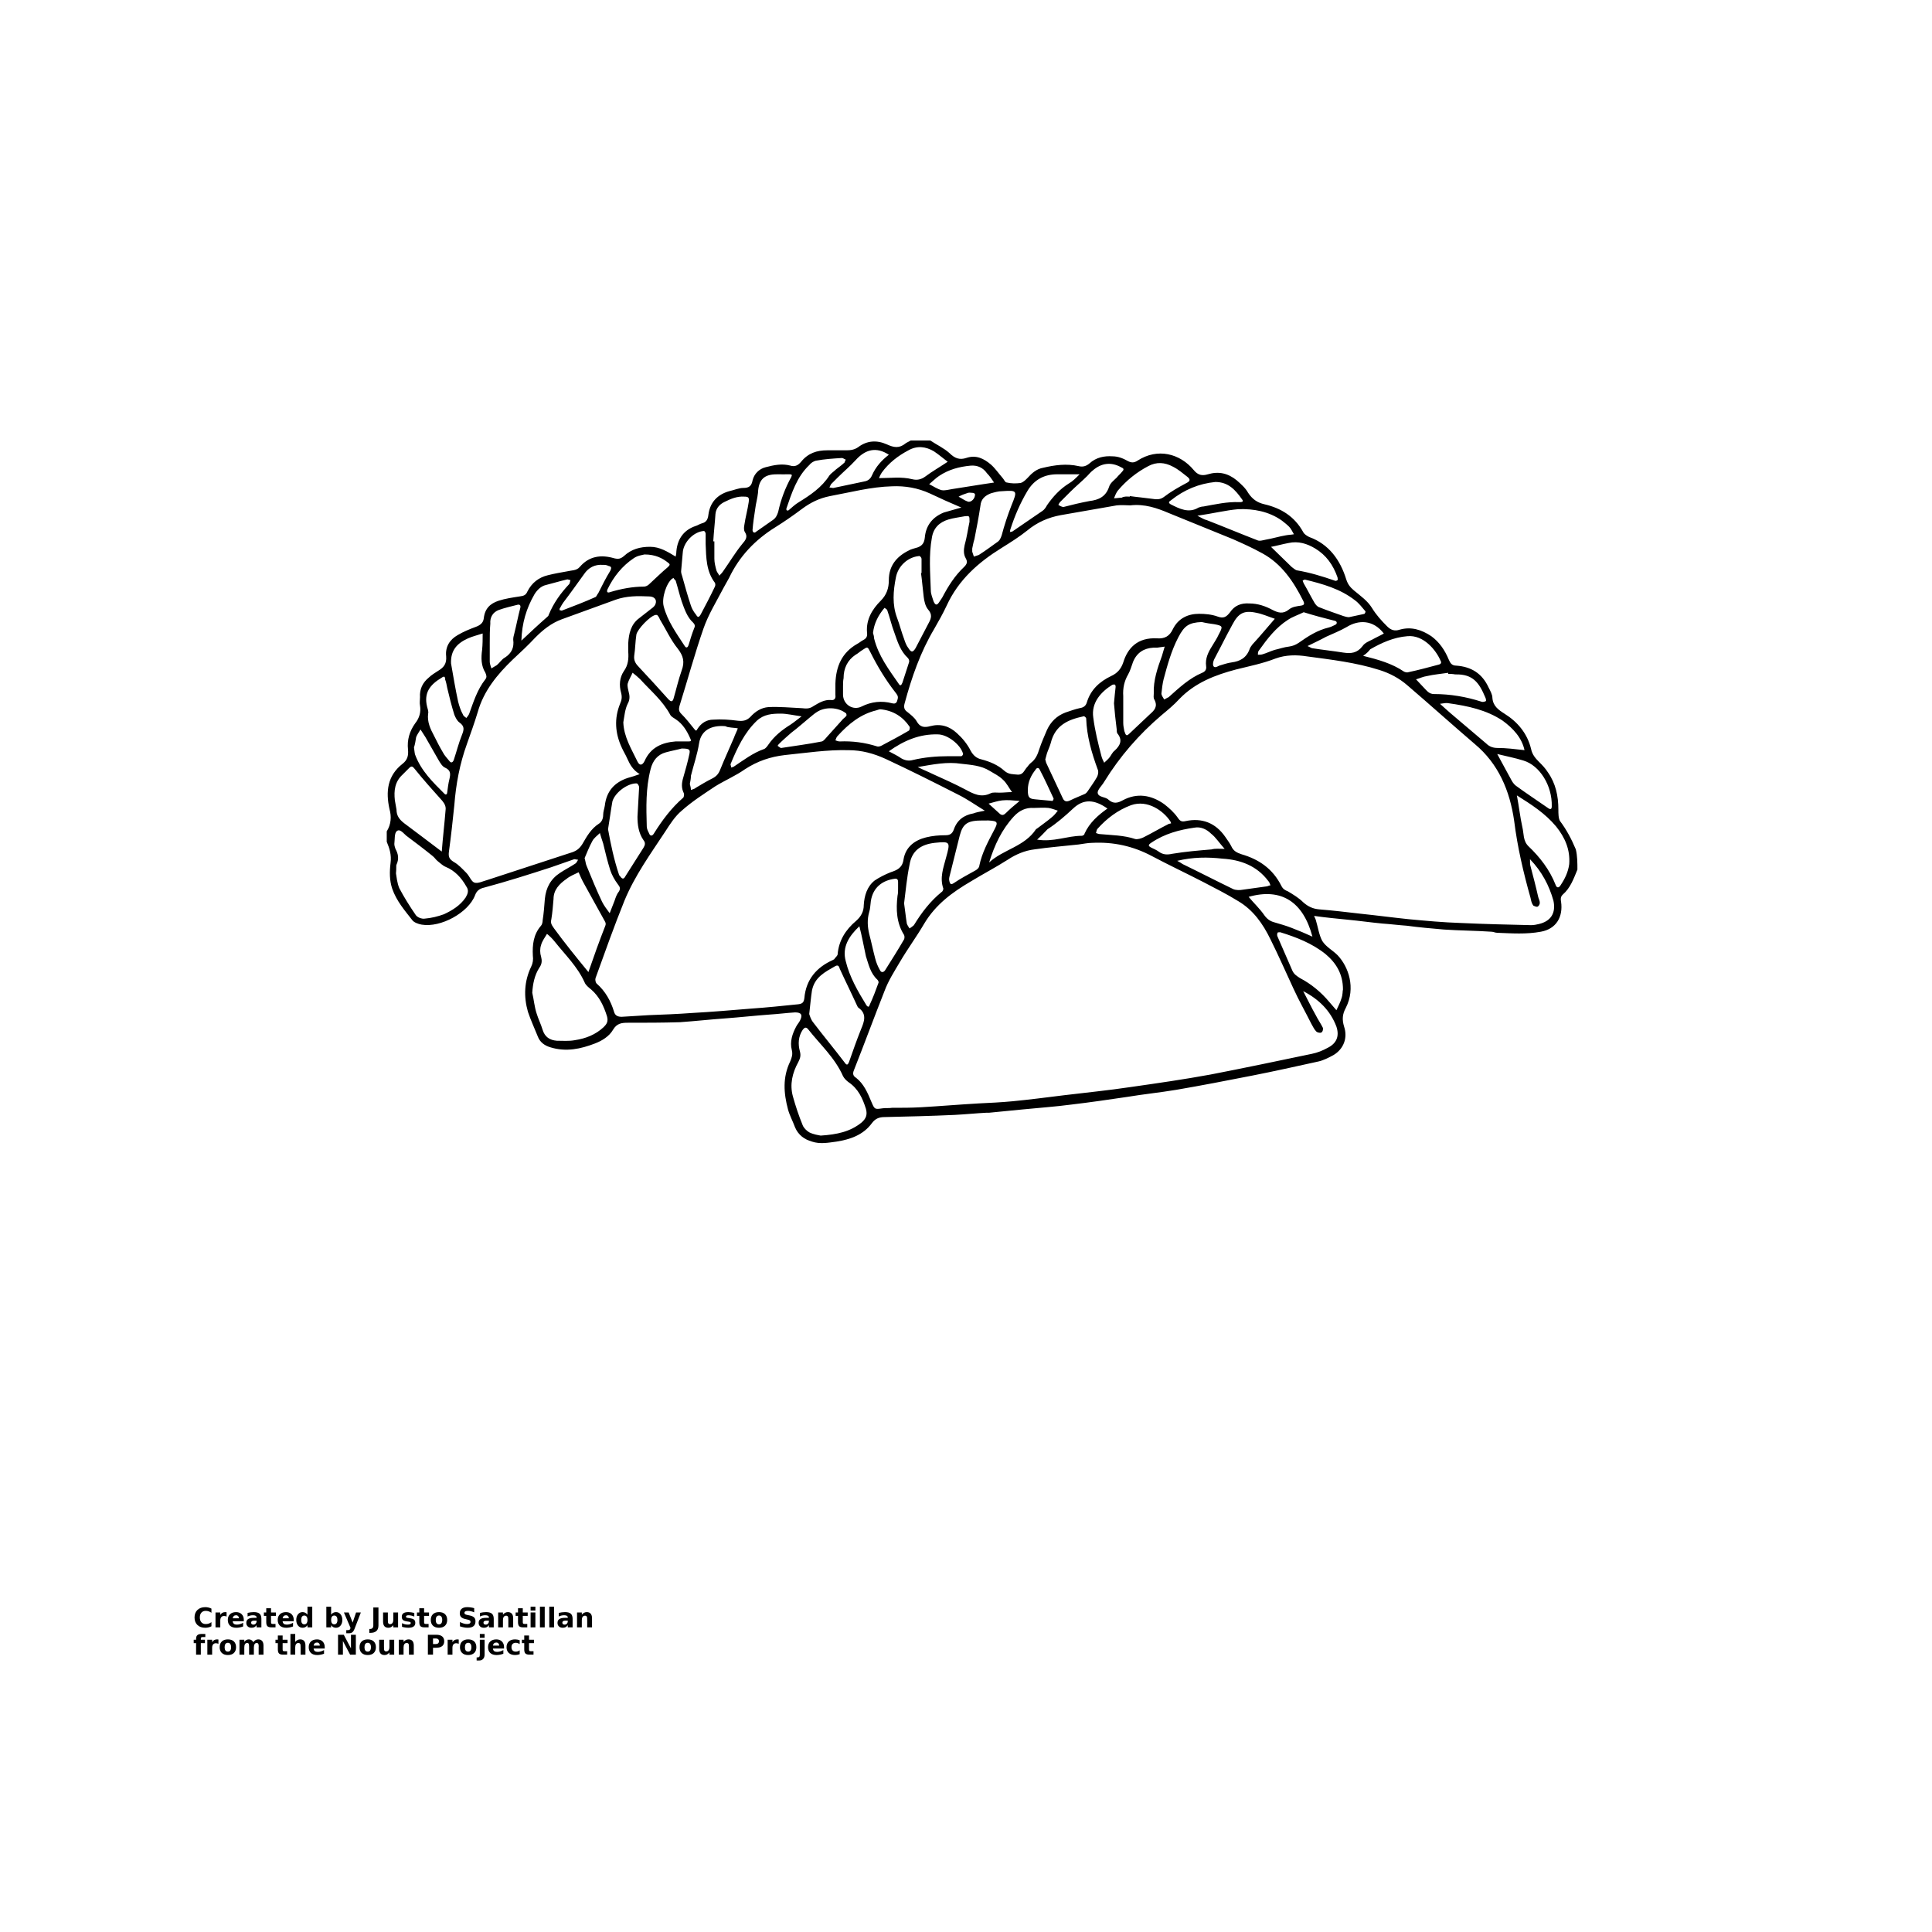 <?xml version="1.0" encoding="UTF-8"?>
<svg width="700pt" height="700pt" version="1.1" viewBox="0 0 700 700" xmlns="http://www.w3.org/2000/svg" xmlns:xlink="http://www.w3.org/1999/xlink">
 <defs>
  <symbol id="w" overflow="visible">
   <path d="m6.609-0.391c-0.336 0.18-0.688 0.309-1.062 0.391-0.367 0.094-0.75 0.141-1.156 0.141-1.199 0-2.152-0.332-2.859-1-0.699-0.676-1.047-1.586-1.047-2.734 0-1.145 0.348-2.051 1.047-2.719 0.707-0.676 1.66-1.016 2.859-1.016 0.406 0 0.789 0.047 1.156 0.141 0.375 0.086 0.727 0.215 1.062 0.391v1.5c-0.344-0.238-0.684-0.41-1.016-0.516-0.336-0.113-0.684-0.172-1.047-0.172-0.668 0-1.195 0.215-1.578 0.641-0.375 0.43-0.562 1.012-0.562 1.75 0 0.742 0.188 1.324 0.562 1.75 0.383 0.43 0.91 0.641 1.578 0.641 0.363 0 0.711-0.051 1.047-0.156 0.332-0.113 0.672-0.289 1.016-0.531z"/>
  </symbol>
  <symbol id="e" overflow="visible">
   <path d="m4.844-3.938c-0.156-0.062-0.309-0.109-0.453-0.141-0.148-0.039-0.297-0.062-0.453-0.062-0.438 0-0.777 0.148-1.016 0.438-0.242 0.281-0.359 0.688-0.359 1.219v2.484h-1.734v-5.406h1.734v0.891c0.219-0.352 0.469-0.609 0.75-0.766 0.289-0.164 0.641-0.25 1.047-0.25 0.051 0 0.109 0.008 0.172 0.016 0.07 0 0.176 0.012 0.312 0.031z"/>
  </symbol>
  <symbol id="b" overflow="visible">
   <path d="m6.219-2.719v0.5h-4.031c0.039 0.406 0.188 0.715 0.438 0.922 0.25 0.199 0.598 0.297 1.047 0.297 0.363 0 0.734-0.051 1.109-0.156 0.383-0.113 0.781-0.281 1.188-0.5v1.328c-0.406 0.156-0.82 0.273-1.234 0.344-0.406 0.082-0.812 0.125-1.219 0.125-0.98 0-1.742-0.242-2.281-0.734-0.543-0.5-0.812-1.203-0.812-2.109 0-0.875 0.266-1.562 0.797-2.062 0.531-0.508 1.266-0.766 2.203-0.766 0.844 0 1.52 0.258 2.031 0.766 0.508 0.512 0.766 1.195 0.766 2.047zm-1.766-0.562c0-0.332-0.102-0.598-0.297-0.797-0.188-0.207-0.438-0.312-0.75-0.312-0.336 0-0.605 0.102-0.812 0.297-0.211 0.188-0.34 0.461-0.391 0.812z"/>
  </symbol>
  <symbol id="d" overflow="visible">
   <path d="m3.25-2.438c-0.367 0-0.637 0.062-0.812 0.188-0.18 0.125-0.266 0.309-0.266 0.547 0 0.219 0.07 0.391 0.219 0.516 0.145 0.125 0.348 0.188 0.609 0.188 0.32 0 0.594-0.113 0.812-0.344 0.219-0.238 0.328-0.535 0.328-0.891v-0.203zm2.641-0.641v3.078h-1.75v-0.797c-0.23 0.324-0.492 0.562-0.781 0.719-0.281 0.145-0.633 0.219-1.047 0.219-0.562 0-1.023-0.16-1.375-0.484-0.344-0.332-0.516-0.758-0.516-1.281 0-0.625 0.219-1.082 0.656-1.375 0.438-0.301 1.117-0.453 2.047-0.453h1.016v-0.141c0-0.27-0.109-0.469-0.328-0.594-0.211-0.133-0.543-0.203-1-0.203-0.367 0-0.711 0.043-1.031 0.125-0.312 0.074-0.609 0.184-0.891 0.328v-1.312c0.375-0.094 0.742-0.16 1.109-0.203 0.375-0.051 0.75-0.078 1.125-0.078 0.977 0 1.68 0.195 2.109 0.578 0.438 0.387 0.656 1.012 0.656 1.875z"/>
  </symbol>
  <symbol id="a" overflow="visible">
   <path d="m2.719-6.938v1.531h1.781v1.234h-1.781v2.297c0 0.25 0.047 0.422 0.141 0.516 0.102 0.086 0.301 0.125 0.594 0.125h0.891v1.234h-1.484c-0.68 0-1.164-0.141-1.453-0.422-0.281-0.289-0.422-0.773-0.422-1.453v-2.297h-0.859v-1.234h0.859v-1.531z"/>
  </symbol>
  <symbol id="l" overflow="visible">
   <path d="m4.5-4.609v-2.891h1.734v7.5h-1.734v-0.781c-0.242 0.324-0.508 0.559-0.797 0.703-0.281 0.145-0.609 0.219-0.984 0.219-0.668 0-1.215-0.266-1.641-0.797-0.43-0.531-0.641-1.211-0.641-2.047 0-0.82 0.211-1.5 0.641-2.031 0.426-0.531 0.973-0.797 1.641-0.797 0.375 0 0.703 0.078 0.984 0.234 0.289 0.148 0.555 0.375 0.797 0.688zm-1.141 3.5c0.375 0 0.656-0.133 0.844-0.406 0.195-0.27 0.297-0.664 0.297-1.188 0-0.508-0.102-0.898-0.297-1.172-0.188-0.27-0.469-0.406-0.844-0.406-0.367 0-0.648 0.137-0.844 0.406-0.188 0.273-0.281 0.664-0.281 1.172 0 0.523 0.094 0.918 0.281 1.188 0.195 0.273 0.477 0.406 0.844 0.406z"/>
  </symbol>
  <symbol id="k" overflow="visible">
   <path d="m3.703-1.109c0.363 0 0.645-0.133 0.844-0.406 0.195-0.27 0.297-0.664 0.297-1.188 0-0.508-0.102-0.898-0.297-1.172-0.199-0.27-0.48-0.406-0.844-0.406-0.367 0-0.648 0.137-0.844 0.406-0.199 0.273-0.297 0.664-0.297 1.172 0 0.523 0.098 0.918 0.297 1.188 0.195 0.273 0.477 0.406 0.844 0.406zm-1.141-3.5c0.227-0.312 0.488-0.539 0.781-0.688 0.289-0.156 0.625-0.234 1-0.234 0.664 0 1.211 0.266 1.641 0.797 0.426 0.531 0.641 1.211 0.641 2.031 0 0.836-0.215 1.516-0.641 2.047-0.43 0.531-0.977 0.797-1.641 0.797-0.375 0-0.711-0.074-1-0.219-0.293-0.156-0.555-0.391-0.781-0.703v0.781h-1.734v-7.5h1.734z"/>
  </symbol>
  <symbol id="j" overflow="visible">
   <path d="m0.125-5.406h1.719l1.453 3.672 1.234-3.672h1.734l-2.281 5.922c-0.23 0.594-0.496 1.008-0.797 1.25-0.305 0.238-0.703 0.359-1.203 0.359h-1v-1.125h0.547c0.289 0 0.504-0.047 0.641-0.141 0.133-0.094 0.238-0.262 0.312-0.5l0.047-0.156z"/>
  </symbol>
  <symbol id="i" overflow="visible">
   <path d="m0.906-7.203h1.859v6.5c0 0.895-0.246 1.566-0.734 2.016-0.492 0.445-1.227 0.672-2.203 0.672h-0.375v-1.406h0.281c0.383 0 0.676-0.109 0.875-0.328 0.195-0.219 0.297-0.535 0.297-0.953z"/>
  </symbol>
  <symbol id="h" overflow="visible">
   <path d="m0.766-2.109v-3.297h1.734v0.547 1.109 0.875c0 0.438 0.008 0.75 0.031 0.938 0.02 0.188 0.055 0.328 0.109 0.422 0.07 0.117 0.164 0.203 0.281 0.266 0.113 0.055 0.242 0.078 0.391 0.078 0.363 0 0.645-0.133 0.844-0.406 0.207-0.281 0.312-0.664 0.312-1.156v-2.672h1.734v5.406h-1.734v-0.781c-0.262 0.312-0.539 0.547-0.828 0.703-0.281 0.145-0.602 0.219-0.953 0.219-0.625 0-1.105-0.188-1.438-0.562-0.324-0.383-0.484-0.945-0.484-1.688z"/>
  </symbol>
  <symbol id="v" overflow="visible">
   <path d="m5.047-5.234v1.312c-0.367-0.156-0.719-0.27-1.062-0.344-0.344-0.082-0.672-0.125-0.984-0.125-0.324 0-0.57 0.043-0.734 0.125-0.156 0.086-0.234 0.215-0.234 0.391 0 0.137 0.055 0.242 0.172 0.312 0.125 0.074 0.344 0.125 0.656 0.156l0.312 0.047c0.883 0.117 1.477 0.305 1.781 0.562 0.301 0.25 0.453 0.652 0.453 1.203 0 0.574-0.215 1.008-0.641 1.297-0.418 0.293-1.047 0.438-1.891 0.438-0.355 0-0.727-0.031-1.109-0.094-0.375-0.051-0.766-0.133-1.172-0.25v-1.312c0.344 0.168 0.691 0.297 1.047 0.391 0.363 0.086 0.734 0.125 1.109 0.125 0.344 0 0.598-0.047 0.766-0.141 0.164-0.094 0.25-0.234 0.25-0.422 0-0.156-0.059-0.27-0.172-0.344-0.117-0.07-0.352-0.129-0.703-0.172l-0.297-0.047c-0.773-0.094-1.312-0.27-1.625-0.531-0.305-0.258-0.453-0.656-0.453-1.188 0-0.57 0.191-0.992 0.578-1.266 0.395-0.281 1-0.422 1.812-0.422 0.312 0 0.645 0.027 1 0.078 0.352 0.043 0.734 0.117 1.141 0.219z"/>
  </symbol>
  <symbol id="c" overflow="visible">
   <path d="m3.406-4.297c-0.387 0-0.684 0.141-0.891 0.422-0.199 0.273-0.297 0.664-0.297 1.172 0 0.523 0.098 0.922 0.297 1.203 0.207 0.273 0.504 0.406 0.891 0.406 0.375 0 0.66-0.133 0.859-0.406 0.195-0.281 0.297-0.68 0.297-1.203 0-0.508-0.102-0.898-0.297-1.172-0.199-0.281-0.484-0.422-0.859-0.422zm0-1.234c0.926 0 1.648 0.25 2.172 0.75 0.52 0.5 0.781 1.195 0.781 2.078 0 0.898-0.262 1.594-0.781 2.094-0.523 0.5-1.246 0.75-2.172 0.75-0.938 0-1.672-0.25-2.203-0.75-0.523-0.5-0.781-1.195-0.781-2.094 0-0.883 0.258-1.578 0.781-2.078 0.531-0.5 1.266-0.75 2.203-0.75z"/>
  </symbol>
  <symbol id="u" overflow="visible">
   <path d="m5.922-6.969v1.516c-0.398-0.176-0.789-0.305-1.172-0.391-0.375-0.094-0.73-0.141-1.062-0.141-0.438 0-0.766 0.062-0.984 0.188-0.211 0.117-0.312 0.305-0.312 0.562 0 0.199 0.07 0.352 0.219 0.453 0.145 0.105 0.406 0.199 0.781 0.281l0.781 0.156c0.801 0.156 1.367 0.402 1.703 0.734 0.344 0.324 0.516 0.789 0.516 1.391 0 0.805-0.242 1.398-0.719 1.781-0.469 0.387-1.184 0.578-2.141 0.578-0.461 0-0.918-0.047-1.375-0.141-0.461-0.082-0.922-0.207-1.391-0.375v-1.562c0.469 0.242 0.914 0.422 1.344 0.547 0.426 0.125 0.836 0.188 1.234 0.188 0.406 0 0.711-0.066 0.922-0.203 0.219-0.133 0.328-0.328 0.328-0.578 0-0.227-0.074-0.398-0.219-0.516-0.148-0.125-0.438-0.234-0.875-0.328l-0.719-0.172c-0.719-0.145-1.246-0.383-1.578-0.719-0.336-0.344-0.5-0.801-0.5-1.375 0-0.719 0.227-1.27 0.688-1.656 0.469-0.383 1.141-0.578 2.016-0.578 0.395 0 0.801 0.031 1.219 0.094 0.414 0.055 0.848 0.141 1.297 0.266z"/>
  </symbol>
  <symbol id="f" overflow="visible">
   <path d="m6.266-3.281v3.281h-1.75v-2.516c0-0.469-0.012-0.789-0.031-0.969-0.023-0.176-0.055-0.305-0.094-0.391-0.074-0.113-0.168-0.203-0.281-0.266-0.117-0.062-0.246-0.094-0.391-0.094-0.367 0-0.652 0.141-0.859 0.422-0.199 0.281-0.297 0.668-0.297 1.156v2.656h-1.734v-5.406h1.734v0.797c0.258-0.312 0.535-0.539 0.828-0.688 0.289-0.156 0.613-0.234 0.969-0.234 0.625 0 1.098 0.195 1.422 0.578 0.32 0.375 0.484 0.934 0.484 1.672z"/>
  </symbol>
  <symbol id="t" overflow="visible">
   <path d="m0.828-5.406h1.734v5.406h-1.734zm0-2.094h1.734v1.406h-1.734z"/>
  </symbol>
  <symbol id="g" overflow="visible">
   <path d="m0.828-7.5h1.734v7.5h-1.734z"/>
  </symbol>
  <symbol id="s" overflow="visible">
   <path d="m4.391-7.5v1.125h-0.969c-0.242 0-0.414 0.047-0.516 0.141-0.094 0.086-0.141 0.234-0.141 0.453v0.375h1.484v1.234h-1.484v4.172h-1.719v-4.172h-0.859v-1.234h0.859v-0.375c0-0.582 0.16-1.016 0.484-1.297 0.332-0.281 0.844-0.422 1.531-0.422z"/>
  </symbol>
  <symbol id="r" overflow="visible">
   <path d="m5.828-4.5c0.219-0.332 0.477-0.586 0.781-0.766 0.301-0.176 0.633-0.266 1-0.266 0.613 0 1.082 0.195 1.406 0.578 0.332 0.375 0.5 0.934 0.5 1.672v3.281h-1.75v-2.812c0.008-0.039 0.016-0.082 0.016-0.125v-0.203c0-0.383-0.059-0.66-0.172-0.828-0.117-0.176-0.297-0.266-0.547-0.266-0.324 0-0.574 0.137-0.75 0.406-0.18 0.273-0.273 0.664-0.281 1.172v2.656h-1.734v-2.812c0-0.602-0.055-0.988-0.156-1.156-0.105-0.176-0.289-0.266-0.547-0.266-0.336 0-0.59 0.141-0.766 0.422-0.18 0.273-0.266 0.656-0.266 1.156v2.656h-1.75v-5.406h1.75v0.797c0.207-0.301 0.445-0.531 0.719-0.688 0.281-0.156 0.582-0.234 0.906-0.234 0.375 0 0.703 0.094 0.984 0.281 0.289 0.18 0.508 0.43 0.656 0.75z"/>
  </symbol>
  <symbol id="q" overflow="visible">
   <path d="m6.266-3.281v3.281h-1.75v-2.5c0-0.477-0.012-0.805-0.031-0.984-0.023-0.176-0.055-0.305-0.094-0.391-0.074-0.113-0.168-0.203-0.281-0.266-0.117-0.062-0.246-0.094-0.391-0.094-0.367 0-0.652 0.141-0.859 0.422-0.199 0.281-0.297 0.668-0.297 1.156v2.656h-1.734v-7.5h1.734v2.891c0.258-0.312 0.535-0.539 0.828-0.688 0.289-0.156 0.613-0.234 0.969-0.234 0.625 0 1.098 0.195 1.422 0.578 0.32 0.375 0.484 0.934 0.484 1.672z"/>
  </symbol>
  <symbol id="p" overflow="visible">
   <path d="m0.906-7.203h2.078l2.609 4.938v-4.938h1.766v7.203h-2.078l-2.609-4.938v4.938h-1.766z"/>
  </symbol>
  <symbol id="o" overflow="visible">
   <path d="m0.906-7.203h3.078c0.914 0 1.617 0.203 2.109 0.609 0.488 0.406 0.734 0.992 0.734 1.75 0 0.75-0.246 1.328-0.734 1.734-0.492 0.406-1.195 0.609-2.109 0.609h-1.219v2.5h-1.859zm1.859 1.344v2.016h1.031c0.352 0 0.629-0.086 0.828-0.266 0.195-0.176 0.297-0.422 0.297-0.734 0-0.32-0.102-0.57-0.297-0.75-0.199-0.176-0.477-0.266-0.828-0.266z"/>
  </symbol>
  <symbol id="n" overflow="visible">
   <path d="m0.828-5.406h1.734v5.312c0 0.719-0.18 1.266-0.531 1.641-0.344 0.383-0.844 0.578-1.5 0.578h-0.859v-1.125h0.297c0.332 0 0.555-0.078 0.672-0.234 0.125-0.148 0.188-0.434 0.188-0.859zm0-2.094h1.734v1.406h-1.734z"/>
  </symbol>
  <symbol id="m" overflow="visible">
   <path d="m5.188-5.234v1.406c-0.23-0.156-0.465-0.27-0.703-0.344-0.242-0.082-0.484-0.125-0.734-0.125-0.48 0-0.855 0.141-1.125 0.422-0.273 0.281-0.406 0.672-0.406 1.172 0 0.512 0.133 0.906 0.406 1.188 0.27 0.281 0.645 0.422 1.125 0.422 0.27 0 0.523-0.035 0.766-0.109 0.25-0.082 0.473-0.207 0.672-0.375v1.422c-0.273 0.094-0.547 0.164-0.828 0.219-0.273 0.051-0.547 0.078-0.828 0.078-0.969 0-1.73-0.25-2.281-0.75-0.555-0.5-0.828-1.195-0.828-2.094 0-0.883 0.273-1.578 0.828-2.078 0.551-0.5 1.312-0.75 2.281-0.75 0.281 0 0.555 0.027 0.828 0.078 0.281 0.055 0.555 0.125 0.828 0.219z"/>
  </symbol>
 </defs>
 <g>
  <path d="m571.53 315.06c-1.383 3.359-2.566 6.715-5.332 9.086-0.789 0.789-0.789 1.582-0.594 2.566 0.789 5.531-1.777 9.875-7.309 10.863-5.332 0.988-10.469 0.594-15.801 0.395-0.789 0-1.383-0.395-2.172-0.395-5.727-0.395-11.457-0.395-17.184-0.789-4.543-0.395-9.086-0.789-13.434-1.383-2.965-0.199-5.926-0.594-8.891-0.789-4.148-0.395-8.297-0.988-12.445-1.383-3.949-0.395-8.098-0.789-12.246-1.383 0.199 0.395 0.395 0.988 0.594 1.383 0.789 2.566 1.184 5.531 2.371 7.703 1.383 2.172 3.754 3.359 5.531 5.137 3.949 4.148 6.715 11.852 2.965 19.16-1.184 2.172-1.383 4.148-0.594 6.715 1.383 4.148-0.199 8.098-3.754 10.273-1.777 0.988-3.754 1.977-5.531 2.371-8.098 1.777-16 3.555-24.098 5.137-9.086 1.777-18.172 3.555-27.457 5.137-5.926 0.988-11.852 1.582-17.777 2.566-6.715 0.988-13.434 1.977-20.148 2.766-5.926 0.789-11.852 1.184-17.777 1.777-3.949 0.395-8.098 0.789-12.051 1.184h-0.988c-3.754 0.199-7.703 0.594-11.457 0.789-8.492 0.395-16.988 0.594-25.48 0.789-1.977 0-3.359 0.594-4.543 2.172-3.16 4.344-7.902 5.926-12.84 6.715-2.965 0.395-5.926 0.988-8.891 0-2.766-0.789-4.938-2.371-6.125-5.137-0.789-2.172-1.977-4.344-2.566-6.519-1.582-5.926-1.977-11.656 0.789-17.383 0.594-1.383 0.988-2.566 0.594-4.148-0.789-2.965 0.199-5.926 1.582-8.492 0.395-0.789 0.988-1.383 1.383-2.172 0.988-1.977 0.594-2.965-1.777-2.965-3.16 0.199-6.125 0.594-9.285 0.789-5.332 0.395-10.668 0.988-16 1.383-5.531 0.395-10.863 0.988-16.395 1.383-6.32 0.199-12.641 0.199-18.965 0.199-2.172 0-3.949 0.199-5.332 2.566-1.383 2.371-3.949 3.949-6.519 4.938-5.137 1.977-10.469 3.16-16.199 1.383-1.977-0.594-3.754-1.777-4.543-3.949-1.184-2.965-2.566-5.926-3.555-8.891-1.582-5.531-1.383-11.062 1.184-16.395 0.594-1.184 0.789-2.566 0.594-3.949-0.199-3.949 0.199-7.703 2.965-10.863 0.395-0.395 0.594-1.383 0.594-1.977 0.395-2.566 0.594-5.137 0.789-7.703 0.395-4.148 2.172-7.309 5.531-9.48 1.777-1.184 3.754-2.172 5.531-3.359 0.395-0.199 0.594-0.789 0.988-1.383-0.395 0-0.988-0.199-1.383-0.199-2.766 0.988-5.727 1.977-8.492 2.965-7.902 2.566-16 5.137-24.098 7.309-1.777 0.395-2.766 1.184-3.359 2.766-2.371 6.32-12.445 11.852-19.359 10.668-1.184-0.199-2.766-0.789-3.359-1.582-2.766-3.555-5.727-6.914-7.309-11.457-0.988-2.965-0.988-6.125-0.594-9.285 0.395-2.965-0.395-5.332-1.383-7.703v-3.754c1.582-2.566 1.777-5.332 0.988-8.098-1.383-6.32-0.789-12.051 4.742-16.395 1.777-1.383 2.172-2.965 1.977-5.137-0.395-3.555 0.594-6.715 2.566-9.48 1.582-1.977 2.172-4.148 1.777-6.519-0.199-0.988 0-1.977 0-2.965-0.199-2.965 0.988-5.332 3.16-7.109 0.988-0.988 2.371-1.777 3.555-2.566 1.977-1.184 2.965-2.566 2.766-5.137-0.395-3.555 1.383-6.125 4.148-7.703 1.977-1.184 4.344-2.172 6.519-2.965 1.582-0.594 2.766-1.383 2.965-3.16 0.395-3.555 2.371-5.332 5.332-6.32 2.371-0.789 5.137-1.184 7.703-1.582 1.383-0.199 2.172-0.395 2.766-1.777 1.582-3.16 4.148-5.137 7.508-5.926 2.371-0.594 4.742-0.988 6.914-1.383 1.582-0.395 3.359-0.199 4.543-1.582 3.359-3.949 7.703-4.543 12.445-3.16 1.582 0.395 2.371 0.199 3.555-0.789 2.766-2.566 5.926-3.359 9.48-3.359 3.555 0 6.32 1.777 9.285 3.555 0-0.395 0.199-0.789 0.199-1.184 0.199-4.742 2.371-8.297 6.914-9.875 0.789-0.199 1.582-0.789 2.371-0.988 1.582-0.395 2.172-1.383 2.371-3.16 0.594-4.543 3.359-7.309 7.508-8.492 1.777-0.395 3.555-1.184 5.137-1.184 1.977 0 2.965-0.594 3.359-2.766 0.594-2.371 2.371-4.148 4.742-4.742 2.965-0.789 5.926-1.383 8.891-0.594 1.777 0.594 2.965-0.199 3.949-1.383 2.566-3.16 5.727-4.148 9.48-4.148h6.914c1.582 0 2.965-0.199 4.344-1.184 3.16-2.371 6.715-2.566 10.273-0.988 2.566 1.184 4.543 1.582 6.914-0.395 0.594-0.395 1.184-0.594 1.777-0.988h7.109c2.371 1.582 4.938 2.766 6.914 4.543 1.977 1.977 3.754 2.566 6.125 1.777 3.555-1.184 6.32 0.199 8.891 2.371 1.582 1.383 2.766 3.16 4.148 4.742 0.594 0.594 0.988 1.777 1.582 1.777 1.582 0.395 3.359 0.395 4.938 0.199 0.988-0.199 1.777-0.988 2.566-1.777 1.582-1.777 3.359-3.359 5.727-3.754 4.148-0.988 8.492-1.582 12.84-0.594 1.582 0.395 2.766 0 3.949-0.988 2.371-2.172 5.332-2.766 8.297-2.566 2.172 0 3.949 0.789 5.727 1.777 1.184 0.594 2.172 0.594 3.359-0.199 7.309-4.742 15.406-2.566 20.344 3.359 1.582 1.977 3.16 2.172 5.137 1.582 3.949-1.184 7.309-0.395 10.469 2.172 1.582 1.383 3.16 2.766 4.148 4.543 1.582 2.371 3.359 3.555 5.926 4.148 5.926 1.383 10.863 4.344 14.023 10.074 0.395 0.789 1.383 1.383 2.172 1.777 7.109 2.566 11.258 8.297 13.434 15.406 0.594 1.777 1.383 2.766 2.766 3.949 2.371 1.977 4.938 3.754 6.519 6.32 1.582 2.566 3.359 4.543 5.531 6.715 1.383 1.383 2.766 1.777 4.543 1.184 4.148-1.184 7.902 0 11.457 2.371 2.965 2.172 4.938 5.137 6.32 8.492 0.594 1.383 1.184 2.172 2.766 2.172 5.332 0.395 9.285 2.766 11.656 7.902 0.594 1.184 1.383 2.566 1.383 3.754 0.199 2.965 2.172 4.344 4.344 5.727 4.742 2.965 8.297 7.109 9.68 12.84 0.395 1.977 1.582 3.359 2.766 4.543 1.184 1.184 2.371 2.371 3.359 3.949 2.766 3.949 3.754 8.492 3.754 13.434 0 1.383 0 3.16 0.594 4.148 2.371 3.16 4.148 6.519 5.727 10.273 0.578 2.383 0.578 4.949 0.578 7.32zm-99.359 44.047c1.582 2.965 2.965 5.926 4.543 8.691 0.789 1.582 1.777 2.965 2.566 4.543 0.199 0.395 0 1.582-0.594 1.777-0.395 0.199-1.383 0-1.777-0.395-0.789-0.789-1.184-1.777-1.777-2.766-2.172-4.344-4.543-8.492-6.519-12.84-2.766-5.926-5.332-11.852-8.297-17.777-2.766-5.727-6.32-10.668-11.656-13.828-4.148-2.566-8.492-4.742-12.641-6.914-6.125-3.16-12.445-6.125-18.766-9.48-6.715-3.555-13.828-5.137-21.531-4.742-1.582 0-3.359 0.395-4.938 0.594-5.332 0.594-10.668 0.988-16 1.777-3.359 0.395-6.715 1.777-9.68 3.754-4.344 2.766-8.891 5.137-13.434 7.902-6.715 3.949-12.641 8.297-16.789 15.211-2.766 4.742-6.125 9.285-8.891 14.023-1.977 3.359-4.148 6.715-5.531 10.469-3.754 9.48-7.309 19.16-11.062 28.641-0.594 1.383-0.199 2.172 0.789 2.766 2.766 2.172 4.148 5.332 5.531 8.691 1.184 2.766 1.184 2.766 3.949 2.371 1.184-0.199 2.371 0 3.555-0.199 3.555 0 6.914 0 10.469-0.199 6.914-0.395 13.828-0.988 20.742-1.383 4.148-0.199 8.297-0.395 12.445-0.789 6.125-0.594 12.246-1.383 18.566-2.172 8.098-0.988 16.199-1.777 24.098-2.965 9.68-1.383 19.359-2.766 29.035-4.543 12.246-2.371 24.492-4.938 36.742-7.508 1.977-0.395 3.949-1.184 5.727-2.172 3.16-1.582 4.344-4.148 3.16-7.703-2.156-5.723-6.305-9.871-12.035-12.836zm82.172-47.801c0 1.383 0 1.977 0.199 2.566 0.988 3.754 1.977 7.508 2.766 11.062 0.199 0.789 0.594 1.383 0.594 2.172 0 0.594-0.395 1.184-0.789 1.383-0.395 0.199-1.184-0.199-1.582-0.395-0.594-0.789-0.789-1.777-0.988-2.766-2.566-9.086-4.742-18.371-5.926-27.852-1.582-11.062-5.727-20.742-14.223-27.852-8.297-7.109-16.199-14.223-24.492-21.332-2.965-2.566-6.32-4.344-10.074-5.531-8.691-2.766-17.582-3.754-26.273-4.938-3.754-0.594-7.703-0.594-11.457 0.789-4.543 1.777-9.48 2.766-14.223 3.949-7.508 1.977-14.816 4.742-20.543 10.668-1.977 2.172-4.148 3.949-6.519 5.926-8.098 6.914-15.012 14.816-20.742 24.098-0.789 1.383-2.371 2.766-2.371 3.949 0.199 1.777 2.766 1.383 3.949 2.566 1.777 1.582 3.359 1.184 5.137 0.199 5.137-2.766 10.273-1.977 15.012 1.383 1.777 1.383 3.555 2.965 4.938 4.938 0.789 1.184 1.383 1.582 2.965 1.184 5.727-1.184 10.668 0.594 14.223 5.727 0.789 1.184 1.582 2.172 2.172 3.359 0.789 1.777 1.977 2.371 3.754 2.965 6.125 1.777 11.258 5.137 14.418 11.457 0.594 1.184 1.383 1.582 2.371 1.977 1.977 1.184 3.949 2.371 5.531 3.949 1.777 1.582 3.555 2.371 5.727 2.566 4.938 0.395 9.875 0.988 15.012 1.582 5.727 0.594 11.656 1.383 17.383 1.977 6.32 0.594 12.641 1.184 18.965 1.383 8.492 0.395 16.988 0.594 25.48 0.789 0.988 0 1.977-0.199 2.766-0.395 4.344-0.988 6.32-3.949 5.332-8.492-1.574-5.531-4.141-10.469-8.488-15.012zm-197.53-17.582c-3.555-2.172-6.32-4.148-9.48-5.727-8.891-4.543-17.582-8.891-26.469-13.035-4.344-1.977-8.691-3.16-13.434-3.16-7.703-0.199-15.406 0.988-23.109 1.777-5.137 0.594-9.875 2.172-14.418 5.137-3.359 2.371-7.109 3.949-10.668 6.125-4.148 2.766-8.492 5.531-12.246 8.891-2.371 1.977-4.148 4.742-5.926 7.508-5.332 8.098-11.062 16-14.816 25.086-3.754 9.285-7.109 18.766-10.469 28.051-0.199 0.594 0 1.582 0.395 1.977 3.16 2.766 5.137 6.32 6.32 10.273 0.395 1.383 1.383 1.777 2.766 1.777 3.16-0.199 6.519-0.395 9.68-0.594 5.332-0.199 10.469-0.395 15.801-0.789 7.109-0.395 14.223-0.988 21.332-1.582 5.727-0.395 11.457-0.988 17.184-1.582 1.582-0.199 1.977-0.789 2.172-2.172 0.594-6.914 4.543-11.258 10.273-13.828 0.199-0.199 0.594-0.199 0.594-0.395 0.395-0.594 0.988-0.988 1.184-1.582 0.395-5.137 2.965-9.086 6.715-12.246 1.777-1.582 2.766-3.359 2.766-5.727 0.199-3.359 1.184-6.715 3.949-8.891 1.777-1.184 3.754-2.172 5.727-2.965 2.371-0.789 4.344-1.582 4.742-4.742 0.789-4.543 4.148-6.914 8.098-7.902 2.371-0.594 4.742-0.789 7.109-0.789 1.383 0 2.371-0.395 2.965-1.977 1.184-3.555 3.754-5.332 7.109-5.926 0.996-0.398 2.18-0.594 4.156-0.992zm52.738-110.62c-1.383 0-3.16-0.199-4.938 0-6.914 1.184-13.629 2.371-20.344 3.555-4.344 0.789-8.492 2.566-12.051 5.531-2.965 2.371-6.125 4.344-9.285 6.32-8.297 5.137-15.605 11.457-19.949 20.938-1.383 2.965-2.965 5.727-4.543 8.492-4.938 8.297-8.098 17.383-10.668 26.863-0.395 1.383-0.199 2.371 0.988 3.16 1.184 0.988 2.566 1.977 3.359 3.359 1.184 2.172 2.766 2.371 4.938 1.777 3.754-0.988 6.914 0 9.68 2.566 1.977 1.777 3.754 3.949 4.938 6.32 0.988 1.777 2.172 2.766 3.949 3.16 2.965 0.789 5.926 1.977 8.297 4.148 1.582 1.383 3.16 1.184 4.938 1.383 1.777 0 2.172-1.383 2.965-2.371 0.594-0.594 0.988-1.383 1.777-1.977 1.582-1.184 2.371-2.965 2.965-4.938 0.789-2.371 1.777-4.543 2.766-6.914 1.383-2.965 3.555-5.137 6.715-6.32 1.777-0.594 3.359-1.184 5.137-1.582 1.383-0.199 2.172-0.789 2.566-1.977 1.383-4.742 4.742-7.703 8.891-9.68 2.172-0.988 3.555-2.566 4.344-4.938 1.582-5.137 5.137-9.086 12.246-8.691 2.766 0.199 4.543-0.789 5.727-3.359 1.977-3.949 5.531-5.531 9.48-5.531 2.172 0 4.543 0.199 6.715 0.988 2.172 0.789 3.16 0.199 4.543-1.582 1.582-2.371 3.949-3.359 6.914-3.16 3.16 0 5.926 0.988 8.492 2.371 1.977 0.988 3.754 1.582 5.926-0.199 1.184-0.988 2.965-1.184 4.344-1.383 1.184-0.199 1.383-0.594 0.789-1.777-3.555-7.109-7.902-13.434-14.816-17.184-3.555-1.977-7.109-3.555-10.668-5.137-7.703-3.16-15.605-6.32-23.309-9.48-4.137-1.766-8.68-3.344-13.816-2.754zm-177.78 97.383c-2.566-1.582-3.555-3.555-4.543-5.727-0.594-1.383-1.383-2.566-1.977-3.949-2.371-5.137-2.766-10.469-0.594-15.801 0.594-1.383 0.789-2.371 0.395-3.949-0.789-2.766-0.594-5.531 0.988-7.902 1.582-2.172 1.777-4.543 1.582-7.109v-2.965c0.199-3.555 0.988-6.914 3.949-9.086 1.582-1.184 2.965-2.371 4.543-3.555 0.594-0.395 1.184-0.988 1.383-1.582 0.594-1.582-0.395-2.766-2.371-2.766-4.148-0.199-8.098-0.199-12.051 1.184-6.519 2.371-13.035 4.742-19.555 7.109-3.754 1.383-6.715 3.754-9.48 6.519-2.566 2.766-5.531 5.531-8.297 8.098-5.531 5.332-10.469 11.258-12.641 18.965-1.184 3.949-2.566 7.703-3.949 11.656-2.566 7.109-3.949 14.418-4.543 22.125-0.594 5.727-1.184 11.258-1.977 16.988-0.199 1.777 0.199 2.566 1.777 3.555 1.777 0.988 3.16 2.566 4.543 3.949 1.184 1.184 1.777 3.16 2.965 3.555 1.383 0.395 3.16-0.594 4.742-0.988 10.273-3.359 20.543-6.715 30.816-10.074 1.582-0.594 2.566-1.383 3.555-2.965 1.582-2.766 3.16-5.531 5.926-7.309 0.988-0.594 1.582-1.777 1.582-3.16 0-1.184 0.395-2.172 0.594-3.359 0.594-5.332 3.555-8.492 8.297-10.074 1.379-0.395 2.762-0.789 4.34-1.383zm116.54-96.59c-3.754-1.582-7.703-3.359-11.457-5.137-4.344-1.977-8.891-2.766-13.629-2.566-7.703 0.199-15.012 2.172-22.52 3.555-3.949 0.789-7.109 2.371-10.273 4.742-3.16 2.371-6.32 4.543-9.48 6.519-7.309 4.543-13.035 10.469-16.789 18.371-0.594 1.184-1.383 2.371-1.977 3.555-2.566 4.938-5.531 9.68-7.309 14.816-3.16 9.086-5.727 18.566-8.691 28.051-0.199 0.988-0.395 1.777 0.594 2.766 1.777 1.777 3.16 3.555 4.742 5.531 0.594 0.789 0.789 0.789 1.184 0 1.383-2.172 3.359-3.359 5.727-3.359 2.965-0.199 5.926 0 8.891 0.395 1.777 0.199 3.16 0 4.543-1.383 1.777-1.977 3.949-3.359 6.519-3.555 3.949-0.199 8.098 0.199 12.246 0.395 1.582 0.199 2.766 0.199 4.148-0.789 1.977-1.184 3.949-2.371 6.32-2.172 1.184 0.199 1.777-0.594 1.582-1.777v-4.148c0.199-6.32 2.371-11.258 7.902-14.418 0.789-0.395 1.383-0.988 2.172-1.383 1.184-0.594 1.582-1.383 1.383-2.766-0.395-4.742 1.977-8.492 4.938-11.457 2.172-2.172 2.965-4.543 2.965-7.508 0-5.137 2.766-8.492 7.109-10.668 0.988-0.594 2.172-0.789 3.359-1.184 1.582-0.594 2.371-1.582 2.566-3.555 0.395-4.543 2.965-7.508 6.914-9.086 1.977-0.602 4.344-1.195 6.32-1.785zm-50.961 227.55c5.926-0.395 10.668-1.383 14.816-4.742 1.582-1.383 2.172-2.766 1.582-4.938-1.184-3.754-2.766-7.309-6.32-9.68-0.789-0.594-1.582-1.383-1.977-2.172-2.965-6.715-8.297-11.457-12.641-16.988-0.789-0.988-1.383-0.594-1.977 0.199-1.582 2.371-1.777 5.137-0.988 7.902 0.395 1.582 0 2.566-0.594 3.754-2.172 3.949-3.16 8.098-1.977 12.445 0.988 3.555 2.172 7.109 3.555 10.469 0.395 0.988 1.383 1.977 2.371 2.566 1.578 0.789 3.16 0.984 4.148 1.184zm-104.5-51.754c0.594 2.566 0.789 5.137 1.582 7.508 0.594 1.977 1.582 3.949 2.172 5.926 0.789 2.566 2.566 3.754 5.137 3.949 2.172 0 4.344 0.199 6.519-0.199 3.949-0.594 7.508-1.977 10.469-4.742 0.988-0.988 1.777-1.977 1.184-3.949-1.184-3.754-2.766-7.109-5.727-9.68-0.988-0.789-1.977-1.582-2.371-2.566-2.566-5.727-7.109-10.074-10.863-14.816-0.789-0.988-1.777-1.977-2.766-2.766-0.789 1.383-1.777 2.566-2.172 4.148-0.395 1.184-0.395 2.766 0 3.949 0.395 1.582 0.395 2.766-0.594 4.148-1.777 2.769-2.371 5.93-2.57 9.09zm-49.383-43.258c0.199 1.184 0.395 3.359 1.184 5.332 1.777 3.359 3.754 6.519 5.926 9.68 0.594 0.988 2.371 1.582 3.359 1.383 2.371-0.199 4.742-0.789 6.914-1.582 2.965-1.383 5.926-3.16 7.902-6.125 0.789-1.383 1.184-2.566 0.199-3.949-1.777-3.16-4.148-5.727-7.508-7.109-0.988-0.395-1.977-1.383-2.766-1.977-0.789-0.594-1.184-1.383-1.977-1.977-3.16-2.566-6.32-4.938-9.48-7.309-0.988-0.789-2.371-2.766-3.555-1.582-0.789 0.789-0.594 2.965-0.789 4.543 0 0.594 0.199 1.184 0.395 1.777 0.988 1.777 1.383 3.555 0.395 5.727-0.199 0.203 0 1.391-0.199 3.168zm149.73 50.961c0.199 0.594 0.594 1.977 1.383 2.965 3.754 4.938 7.703 9.68 11.457 14.617 0.789 1.184 1.184 0.789 1.582-0.199 1.383-3.949 2.766-7.902 4.344-11.852 1.184-2.766 2.172-5.531-0.789-7.703-0.395-0.199-0.594-0.789-0.789-1.184-1.977-4.344-4.148-8.691-6.125-13.035-0.199-0.594-0.395-1.582-1.582-0.988-3.754 2.172-7.508 3.949-8.492 8.891-0.398 2.562-0.594 5.133-0.988 8.488zm-80-15.207c1.977-5.727 3.949-11.258 6.125-16.789 0.395-0.988-0.199-1.582-0.594-2.371-2.371-4.344-4.742-8.492-7.109-12.84-0.789-1.383-1.383-2.766-1.977-4.148-1.582 0.789-3.16 1.383-4.344 2.371-2.566 1.777-4.742 3.949-4.742 7.309-0.199 2.371-0.395 4.938-0.789 7.309-0.395 1.582 0.199 2.172 0.988 3.359 3.75 5.133 7.898 10.27 12.441 15.801zm12.641-90.473c0.199 5.332 2.965 9.68 5.137 14.223 0.789 1.582 1.777 1.383 2.566-0.199 2.172-4.938 6.32-6.715 11.258-7.109h4.742c0.789 0 0.988-0.199 0.594-0.988-1.184-2.766-2.766-5.332-5.137-6.914-0.789-0.594-1.777-0.988-2.172-1.777-2.766-5.137-7.109-8.691-10.863-12.84-0.789-0.789-1.777-1.582-2.766-2.371-0.594 1.383-1.383 2.566-1.777 3.949-0.199 0.988 0.199 2.172 0.395 3.16 0.395 1.383 0.395 2.766-0.395 4.148-0.988 1.98-1.188 4.547-1.582 6.719zm152.89 13.434c0.199 0.594 0.199 0.988 0.395 1.383 1.977 4.148 3.949 8.492 5.926 12.641 0.594 1.383 1.582 1.383 2.766 0.789 1.582-0.789 3.16-1.383 4.938-2.172 0.594-0.199 0.988-0.594 1.383-1.184 1.184-1.777 2.371-3.359 3.359-5.137 0.395-0.789 0.594-1.977 0.199-2.766-2.172-5.926-3.949-12.051-4.148-18.371 0-0.395-0.789-0.988-0.988-0.789-5.531 1.184-10.273 3.16-11.852 9.68-0.395 1.383-0.988 2.566-1.383 3.754-0.199 0.789-0.398 1.383-0.594 2.172zm-218.67 33.383c0.395-5.137 0.988-10.074 1.383-15.012 0.199-1.383-0.395-2.371-1.184-3.359-3.359-3.754-6.914-7.703-10.074-11.656-0.789-0.988-1.184-0.988-1.977-0.199-0.789 0.789-1.582 1.582-2.371 2.371-2.766 2.566-3.16 5.727-2.766 9.285 0.199 1.184 0.395 2.172 0.594 3.359 0 2.172 0.988 3.555 2.766 4.938 4.543 3.359 8.887 6.719 13.629 10.273zm78.023-85.727h-0.594c-1.977 0.395-6.519 5.137-6.914 7.109-0.395 2.566-0.395 5.137-0.789 7.703-0.199 1.777 0.594 2.965 1.777 4.148 3.555 3.754 7.109 7.703 10.668 11.656 0.789 0.789 1.383 0.988 1.777-0.199 0.988-3.359 1.777-6.914 2.965-10.273 1.184-3.16 0.594-5.332-1.383-7.902-2.566-3.16-4.344-7.109-6.519-10.668-0.195-0.59-0.594-1.18-0.988-1.574zm197.34 2.566c-4.742 0.199-6.32 1.383-8.492 5.531-2.566 4.938-3.949 10.074-5.332 15.211-0.395 1.582-0.594 3.359-0.789 5.137 0 0.789 0.594 1.383 0.988 2.172 0.594-0.199 0.988-0.594 1.582-0.789 3.754-3.359 7.508-6.914 12.246-8.891 0.988-0.395 1.582-1.184 1.383-2.371-0.395-2.766 0.789-5.137 2.172-7.309 0.789-1.383 1.777-2.766 2.371-4.148 1.582-2.965 1.582-3.16-1.582-3.754-1.387-0.195-2.969-0.395-4.547-0.789zm-107.85 101.93c0.395 2.566 0.594 4.938 0.988 7.309 0.199 0.594 0.594 1.184 0.988 1.777 0.594-0.395 1.184-0.789 1.582-1.184 2.766-4.543 5.926-8.691 10.074-12.051 0.395-0.199 0.594-0.988 0.594-1.184-1.383-3.949 0-7.508 0.988-11.258 1.582-5.727 1.582-5.926-4.148-5.332-5.137 0.594-8.297 2.965-9.086 7.902-0.996 4.734-1.391 9.477-1.98 14.02zm-80.594-56.098c-1.383 0.395-3.555 0.789-5.727 1.383-2.965 0.789-4.742 2.965-5.531 6.125-1.777 6.914-1.582 13.828-1.383 20.742 0 0.789 0.395 1.582 0.789 2.371 0.395 1.184 1.184 1.184 1.777 0.199 2.965-4.742 6.32-9.285 10.668-13.035 0.199-0.199 0.395-1.184 0.199-1.582-0.988-1.977-0.789-3.754-0.199-5.727 0.789-2.766 1.582-5.531 2.172-8.297 0.395-1.785 0.195-2.18-2.766-2.18zm104.3-82.176c0-2.172 0-2.172-1.777-1.977-1.977 0.395-3.949 0.594-5.926 1.184-3.16 0.988-5.332 2.965-5.926 6.519-1.184 6.519-0.594 12.84-0.395 19.16 0 1.383 0.594 2.566 0.988 3.949 0.594 1.383 1.184 1.582 1.977 0.395 0.395-0.594 0.789-1.184 1.184-1.777 2.172-4.148 4.543-7.902 7.902-11.062 0.988-0.988 1.383-1.777 0.594-3.16s-0.789-2.965-0.395-4.742c0.785-2.758 1.18-5.723 1.773-8.488zm-17.582 18.57h0.199v-5.137c0-0.395-0.594-1.184-0.988-0.988-3.949 0.395-7.508 3.555-8.297 7.703-0.988 4.938-1.383 9.875 0.395 14.617 0.988 2.566 1.582 5.137 2.566 7.703 0.395 1.184 0.789 2.371 1.582 3.359 0.988 1.582 1.582 1.582 2.566 0 1.582-2.965 3.16-6.125 4.742-9.086 0.988-1.777 1.383-3.16-0.199-4.938-0.988-1.184-1.383-2.965-1.582-4.543-0.391-3.16-0.59-5.926-0.984-8.691zm215.9 80.594c0.789 4.148 1.184 7.902 1.977 11.457 0.594 2.371 0.199 4.938 2.172 6.914 4.148 3.949 7.703 8.492 9.875 14.023 0.395 1.184 1.184 1.184 1.777 0.199 1.582-2.371 2.766-4.742 3.16-7.703 0.395-5.332-1.582-9.68-4.742-13.629-3.949-4.746-8.887-7.906-14.219-11.262zm-142.62-32.199v5.926c0 0.988 0.199 1.977 0.395 2.965 0.594 1.777 0.789 1.977 2.172 0.594 2.371-2.172 4.742-4.543 7.109-6.715 1.582-1.383 2.965-2.766 1.582-5.332-0.395-0.594-0.199-1.383-0.199-2.172-0.199-4.742 1.383-9.285 2.965-13.629 0.395-1.184 0.594-2.172 0.988-3.359-0.988 0.199-1.777 0.199-2.766 0.395h-1.383c-3.359 0.199-5.926 1.777-7.309 5.137-0.594 1.582-0.988 3.16-1.777 4.543-1.383 2.371-1.977 4.938-1.777 7.902v3.746zm-186.67 44.445c0.988 5.531 2.172 11.062 3.949 16.395 0 0.199 0.199 0.395 0.395 0.594 0.789 1.184 1.383 1.184 1.977 0 2.172-3.359 4.344-6.914 6.519-10.273 0.594-0.988 0.789-1.777 0-2.766-1.777-2.566-2.172-5.531-2.172-8.492 0.199-3.555 0.395-7.109 0.594-10.668 0-0.395-0.395-1.184-0.789-1.383-3.16-0.199-7.902 3.16-8.891 6.519-0.594 3.356-0.988 6.519-1.582 10.074zm105.09 21.531v-2.371c0-0.988-0.395-1.383-1.383-1.184-4.148 0.594-7.703 2.965-8.492 8.098-0.199 1.383-0.199 2.766-0.594 3.949-0.789 2.766-0.594 5.332 0 7.902 0.789 2.965 1.383 5.926 2.172 8.891 0.395 1.582 0.988 2.965 1.777 4.344 0.395 0.789 1.184 0.789 1.777 0 2.371-3.754 4.742-7.508 6.914-11.258 0.199-0.395 0.199-1.184 0-1.582-2.766-4.344-2.965-9.285-2.371-14.223 0.199-0.789 0.199-1.777 0.199-2.566zm161.19 36.543c0-5.727-2.566-9.68-6.32-12.84-4.938-3.949-10.668-6.125-16.395-7.902-0.395 0-0.988 0-0.988 0.199-0.199 0.395-0.199 0.988 0 1.383 1.777 4.148 3.555 8.098 5.332 12.246 0.594 1.383 1.582 1.977 2.766 2.766 4.148 2.172 7.703 5.137 10.668 8.691 0.789 0.988 1.777 1.977 2.566 2.965 0.594-1.383 1.383-2.766 1.777-4.148 0.594-1.582 0.395-2.769 0.594-3.359zm-181.14-109.83v2.965c0 3.555 3.555 5.926 6.715 4.344 3.555-1.777 7.309-2.172 11.062-1.184 1.383 0.395 1.777-0.395 1.977-1.383 0.395-1.184-0.199-1.777-0.789-2.566-3.555-4.543-6.519-9.48-9.086-14.617-0.988-1.977-0.988-1.977-2.766-0.789-0.988 0.594-1.777 1.383-2.566 1.777-2.965 1.977-4.344 4.938-4.344 8.492-0.203 0.984-0.203 1.973-0.203 2.961zm-142.02-8.297c0.789 4.543 1.582 9.285 2.566 13.828 0.395 1.582 0.988 3.359 1.777 4.742 0.199 0.594 0.789 0.789 1.184 1.184 0.395-0.395 0.789-0.988 0.988-1.383 1.582-4.344 2.965-8.891 5.926-12.641 0.594-0.789 0.395-1.383 0-2.371-1.582-2.566-1.582-5.332-1.184-8.297 0.199-1.977 0.199-3.949 0.199-5.926-1.777 0.594-3.555 0.988-5.332 1.777-3.953 1.777-6.324 4.348-6.125 9.086zm95.012-44.246h0.395v6.32c0 1.383 0.395 2.965 0.789 4.344 0.199 0.594 0.789 1.184 0.988 1.777 0.395-0.395 0.988-0.988 1.383-1.582 2.371-3.359 4.344-6.715 6.914-9.875 1.184-1.383 2.172-2.566 0.988-4.344-0.395-0.594-0.395-1.582-0.199-2.566 0.395-2.766 1.184-5.531 1.582-8.297 0.199-1.582 0-1.977-1.582-1.977-2.566-0.199-4.938 0.789-7.309 1.977-1.582 0.789-2.965 2.172-3.16 4.344-0.199 3.164-0.594 6.519-0.789 9.879zm-2.766 0.988v-3.754c0-0.395-0.395-0.988-0.594-0.988-3.754 0.199-7.508 4.148-7.703 7.902-0.199 2.172-0.395 4.344-0.594 6.715 0 0.594 0.199 1.184 0.395 1.777 0.988 3.555 1.977 7.109 3.16 10.668 0.395 1.184 0.988 2.172 1.777 3.16 0.594 0.988 0.988 1.383 1.777 0 1.777-3.359 3.555-6.715 5.137-10.074 0.199-0.395 0.199-0.988 0-1.383-3.16-4.148-3.16-9.086-3.356-14.023zm-94.816 48c-0.395 0.199-0.594 0.199-0.789 0.395-4.344 2.566-6.519 5.531-5.332 10.469 0.199 0.789 0.594 1.777 0.395 2.566-0.395 2.965 0.789 5.531 2.172 8.098 0.988 1.977 1.977 3.949 3.16 5.926 0.594 1.184 1.582 2.172 2.371 3.16 0.594 0.789 1.184 0.594 1.582-0.395 0.988-2.965 1.777-6.125 2.965-9.086 0.789-1.977 0.988-3.16-0.988-4.543-0.789-0.594-1.383-1.777-1.777-2.766-0.988-3.16-1.777-6.32-2.566-9.68-0.199-0.988-0.395-2.172-0.789-3.16 0.191-0.59-0.203-0.789-0.402-0.984zm333.04-7.508c5.531 1.383 10.469 2.766 14.816 5.727 0.395 0.199 1.184 0.395 1.582 0.199 3.754-0.789 7.309-1.777 11.062-2.766 0.789-0.199 0.988-0.789 0.594-1.383-1.582-3.754-6.125-9.48-12.051-8.891-4.938 0.395-9.285 2.371-13.434 4.742-0.598 0.793-1.387 1.582-2.57 2.371zm-84.543-57.68v-0.199c2.766 0.395 5.332 0.594 8.098 0.988 1.383 0.199 2.766 0.395 4.148-0.594 2.566-1.977 5.332-3.555 8.297-5.137 1.184-0.594 1.582-1.184 0.395-2.172-1.777-1.383-3.359-2.766-5.332-3.754-2.965-1.582-5.926-1.777-8.891-0.199-4.148 2.172-7.902 5.137-11.062 8.891-0.594 0.789-0.988 1.777-1.383 2.766 0.988 0 1.777-0.199 2.766-0.199 0.988-0.586 1.977-0.391 2.965-0.391zm-90.469 77.039c-0.199 0-0.789 0.199-1.383 0.395-5.727 1.383-10.074 4.938-14.023 9.285-0.395 0.395-0.594 0.988-0.789 1.582 0.594 0.199 0.988 0.395 1.582 0.395 4.543-0.199 9.086 0.395 13.434 1.777 0.395 0.199 1.184 0 1.582-0.199 3.359-1.777 6.715-3.555 10.074-5.531 0.199-0.199 0.395-1.184 0.199-1.383-2.383-3.555-5.938-5.926-10.676-6.32zm105.48 41.285c-0.199-0.199-0.199-0.594-0.395-0.789-2.371-3.555-8.098-7.902-14.223-5.727-4.742 1.777-8.691 4.742-12.051 8.492-0.395 0.395-0.395 0.988-0.594 1.582 0.594 0.199 0.988 0.395 1.582 0.395 4.148 0.395 8.492 0.395 12.641 1.777 0.789 0.199 2.172-0.199 2.965-0.594 3.16-1.582 6.125-3.359 9.285-4.938 0.195-0.004 0.395-0.004 0.789-0.199zm-91.852-20.348c2.371 1.184 3.949 1.777 5.531 2.566 3.949 1.777 7.902 3.555 11.656 5.531 2.965 1.582 5.727 3.16 9.285 1.383 0.789-0.395 2.172-0.199 3.16-0.199 1.582 0 2.965-0.199 4.543-0.199-1.184-1.582-1.977-3.359-3.359-4.543-1.383-1.383-3.16-2.172-4.742-3.16-3.16-1.977-6.914-2.172-10.273-2.566-5.137-0.789-10.074 0.199-15.801 1.188zm101.33-91.062c1.582 0.789 2.371 1.383 3.359 1.582 6.125 2.371 12.246 4.938 18.371 7.309 0.789 0.395 1.977 0 2.965-0.199 2.371-0.395 4.938-1.184 7.309-1.582 0.988-0.199 1.977-0.199 2.965-0.395-0.594-0.988-0.988-1.977-1.777-2.766-0.789-0.789-1.582-1.383-2.566-2.172-4.742-3.359-10.273-4.344-15.801-4.148-4.551 0.398-9.293 1.582-14.824 2.371zm118.52 84.938c-0.988-4.543-4.148-7.902-7.902-10.668-5.926-3.949-12.641-5.332-19.555-6.32-0.789-0.199-1.777 0-3.16 0.199 1.582 1.383 2.566 2.371 3.754 3.359 4.344 3.754 8.691 7.309 13.035 11.062 1.184 1.184 2.566 1.582 4.148 1.582 2.965-0.004 6.125 0.391 9.68 0.785zm-125.83 40.102c0.789 0.395 1.383 0.789 1.977 1.184 6.125 2.965 12.246 6.125 18.371 9.086 0.988 0.395 2.371 0.395 3.359 0.199 2.766-0.395 5.531-0.789 8.492-1.184 0.594 0 0.988-0.395 1.582-0.395-0.199-0.594-0.395-1.184-0.789-1.582-4.148-5.531-10.074-7.703-16.594-8.098-5.336-0.594-10.668-0.594-16.398 0.789zm-70.52-14.617c-5.332 0-7.109 0.988-8.297 5.531-1.184 4.742-2.371 9.48-3.555 14.223-0.199 0.789-0.395 1.383-0.199 2.172 0.199 0.789 0.395 1.582 1.582 0.789 2.566-1.777 5.332-3.16 8.098-4.742 0.594-0.395 1.184-0.988 1.184-1.582 0.988-4.742 3.16-8.691 5.332-12.84 1.582-2.965 1.383-3.359-1.977-3.555-0.785 0.004-1.574 0.004-2.168 0.004zm-3.75-98.57v1.184c0.199 0.594 0.395 1.184 0.594 1.777 0.594-0.199 1.184-0.395 1.777-0.594 2.172-1.383 4.344-2.965 6.519-4.543 0.988-0.594 1.383-1.383 1.777-2.566 0.988-3.754 2.172-7.309 3.555-10.863 2.172-5.332 2.172-5.531-3.359-5.137-1.383 0-2.766 0.395-4.148 0.789-1.977 0.789-3.555 1.977-3.754 4.543-0.594 3.949-1.383 8.098-2.172 12.051-0.395 1.188-0.594 2.57-0.789 3.359zm109.63 25.484c-2.371-0.789-4.543-1.777-6.715-2.172-4.543-0.988-6.519 0.199-8.691 4.344-1.383 2.566-2.766 5.137-4.148 7.902-0.789 1.582-1.582 2.965-2.371 4.543-0.395 0.789-0.594 1.777-0.395 2.371 0.395 0.988 1.383 0.395 2.172 0 1.383-0.395 2.965-0.988 4.543-1.184 2.965-0.395 5.332-1.582 6.519-4.938 0.199-0.594 0.594-0.988 0.988-1.582 2.762-2.965 5.332-6.125 8.098-9.285zm-211.95 59.852c0.199 0.789 0.395 1.383 0.395 2.172 0.594-0.199 1.383-0.395 1.777-0.789 1.977-1.184 3.949-2.371 5.926-3.359 1.582-0.789 2.371-1.777 2.965-3.359 1.582-3.949 3.359-7.703 4.938-11.457 0.395-1.184 0.988-2.172 1.383-3.359-0.988-0.199-2.172-0.199-3.16-0.395-0.395 0-0.988-0.199-1.383-0.395-4.938-0.395-8.691 1.383-9.48 6.125-0.594 3.949-1.977 7.902-2.965 11.852 0 0.988-0.195 1.977-0.395 2.965zm141.23-112.2h-8.098c-4.543 0-8.297 1.777-10.863 6.125-2.566 4.344-4.543 8.891-6.125 13.828-0.199 0.395 0 0.789-0.199 0.988 0.395-0.199 0.789 0 1.184-0.395 3.555-2.371 7.109-4.938 10.668-7.309 0.594-0.395 1.184-1.184 1.582-1.977 2.172-3.16 4.742-5.926 7.902-7.902 1.383-0.793 2.371-1.777 3.949-3.359zm81.188 49.977c-1.977 0.988-3.949 1.582-5.727 2.766-4.344 2.766-7.508 6.914-10.469 11.062-0.395 0.395-0.395 0.988-0.395 1.582 0.594 0 1.184 0 1.777-0.199 1.383-0.395 2.965-1.184 4.344-1.582 1.777-0.395 3.359-0.988 5.137-1.184 1.383-0.199 2.371-0.594 3.555-1.383 3.359-2.371 6.715-4.543 10.863-5.531 0.789-0.199 1.582-0.594 2.371-0.988 0.789-0.395 0.594-1.184 0-1.383-3.953-0.988-7.703-1.977-11.457-3.16zm-181.93 37.727c-2.965-0.395-5.332-0.988-7.508-0.988-3.16 0-6.125 0.199-8.691 2.566-4.543 4.344-7.109 9.875-9.48 15.605-0.199 0.395 0.199 0.789 0.199 1.383 0.395-0.199 0.789-0.199 0.988-0.395 3.555-2.371 6.914-4.938 10.863-6.32 0.594-0.199 1.184-0.988 1.582-1.582 2.172-3.16 4.938-5.332 8.098-7.309 1.184-0.789 2.367-1.773 3.949-2.961zm67.949 52.938c5.137-4.742 12.84-5.727 16.988-12.051 0.199-0.199 0.395-0.199 0.594-0.395 1.777-1.383 3.555-2.566 5.137-3.949 0.789-0.594 1.582-1.582 2.172-2.371-1.184-0.395-2.172-0.789-3.359-0.988-1.777-0.199-3.555 0-5.332 0-2.965-0.199-5.332 0.988-7.309 3.16-4.348 4.742-6.914 10.273-8.891 16.594zm-47.012 23.113c-3.754 3.555-6.32 7.508-4.938 12.641 1.383 5.727 4.344 10.863 7.508 16 0.594 0.789 0.988 0.594 1.184-0.199 1.184-2.566 2.172-5.137 3.16-7.902 0.199-0.395-0.199-0.988-0.395-1.184-2.566-2.371-3.16-5.531-4.148-8.492-0.789-3.555-1.383-7.109-2.371-10.863zm-77.828-134.71c-0.789 0.199-2.566 0.395-3.949 1.383-4.148 2.766-7.309 6.715-9.48 11.258-0.395 0.988 0 1.383 0.988 0.988 3.949-1.184 8.098-1.977 12.246-1.977 0.594 0 1.383-0.395 1.777-0.789 2.371-2.172 4.543-4.344 6.914-6.32 0.789-0.789 0.789-0.988 0-1.582-1.977-1.578-4.543-2.961-8.496-2.961zm109.83-33.582c-1.582-1.184-3.16-2.566-4.938-3.754-2.965-1.777-6.125-2.172-9.285-0.395-3.754 1.977-7.109 4.543-9.68 8.098-0.395 0.594-0.789 1.383-0.988 1.977 4.148 0 8.098-0.594 12.051 0.395 1.582 0.395 3.16 0.199 4.742-0.988 2.371-1.777 5.133-3.356 8.098-5.332zm-131.55 143.61c0.395 1.383 0.395 2.172 0.789 2.965 1.777 4.344 3.555 8.691 5.531 12.84 0.789 1.582 1.777 2.766 2.766 4.148 0.594-1.582 1.184-2.965 1.777-4.543 0.395-1.184 0.789-2.371 1.582-3.359 0.594-0.988 0.395-1.582-0.395-2.566-1.184-1.582-2.172-3.359-2.766-5.137-0.988-3.16-1.777-6.32-2.566-9.68-0.395-1.184-0.789-2.371-1.184-3.754-0.988 0.988-2.172 1.777-2.766 2.965-1.191 2.172-1.98 4.344-2.769 6.121zm104.49-81.582c0.199 0.594 0.395 1.383 0.395 1.977 1.582 6.32 5.332 11.258 8.891 16.395 0.594 0.988 0.988 0.594 1.383-0.395 0.789-2.371 1.582-4.938 2.371-7.309 0.199-0.395 0-1.184-0.395-1.582-2.766-2.566-3.754-5.926-4.938-9.285-0.988-2.566-1.582-5.332-2.566-8.098-0.199-0.395-0.988-0.789-0.988-0.789-2.176 2.57-3.758 5.531-4.152 9.086zm87.309 25.484c0.199-2.371 0.395-4.148 0.594-5.926 0-0.988-0.395-0.988-1.184-0.789-4.148 2.566-7.703 6.519-6.914 11.852 0.594 4.742 1.777 9.48 2.965 14.023 0.199 0.789 0.594 1.582 0.988 2.371 0.594-0.594 1.383-1.184 1.977-1.977 0.594-0.789 0.988-1.777 1.777-2.371 2.172-1.977 2.965-3.949 0.988-6.32-0.199-0.395-0.199-0.988-0.199-1.383-0.398-3.16-0.793-6.715-0.992-9.48zm-226.17-22.125v7.109c0 0.789 0.395 1.582 0.594 2.371 0.594-0.395 1.383-0.789 1.977-1.184 0.988-0.789 1.777-2.172 2.965-2.766 2.371-1.582 3.359-3.555 2.965-6.519 0-0.789 0.199-1.383 0.395-2.172 0.789-3.16 1.383-6.32 2.172-9.285 0.199-0.988-0.199-1.184-0.789-1.184-2.371 0.594-4.938 1.184-7.109 1.977-1.977 0.789-3.16 2.566-2.965 4.938-0.203 2.172-0.203 4.543-0.203 6.715zm105.68-60.84h-1.777c-4.344 0-6.519 1.777-6.715 6.715-0.199 1.977-0.789 3.949-0.988 5.727-0.395 2.566-0.789 5.137-0.988 7.703 0 0.789 0.594 1.383 1.383 0.594 1.977-1.383 3.949-2.766 5.926-4.148 1.184-0.789 1.582-1.777 1.977-2.965 0.988-4.543 2.566-8.691 4.742-12.641 0.395-0.789 0.199-0.988-0.594-0.988-1.188 0.004-1.977 0.004-2.965 0.004zm169.28 153.09c1.777 2.172 3.949 4.148 5.727 6.715 0.988 1.383 2.172 2.172 3.754 2.566 1.977 0.594 4.148 1.184 6.125 1.977 2.566 0.988 4.938 1.977 7.508 3.16-3.359-12.641-11.258-17.773-23.113-14.418zm8.102-126.81c2.566 2.566 5.137 4.938 7.508 7.309 0.594 0.395 1.184 0.988 1.777 1.184 4.742 0.789 9.285 2.172 13.828 3.754 0.199 0.199 0.789 0 0.988-0.199 0.199-0.199 0-0.594 0-0.988-1.582-4.543-4.148-8.098-8.098-10.469-2.965-1.777-6.125-2.766-9.68-1.977-2.176 0.398-4.152 0.988-6.324 1.387zm-138.47 74.074c1.777 0.988 3.16 1.582 4.543 2.566 1.383 0.789 2.766 0.988 4.148 0.594 4.148-0.988 8.492-1.383 12.84-1.383h4.742c0.199 0 0.789-0.594 0.594-0.988-0.988-3.359-5.727-6.914-9.086-6.914-6.523-0.199-12.25 2.172-17.781 6.125zm220.44 0.984c1.777 3.359 3.359 6.125 4.938 9.086 0.395 0.789 0.988 1.777 1.777 2.371 3.754 2.766 7.703 5.332 11.656 8.098 0.789 0.594 1.383 0.594 1.383-0.594 0.199-7.508-4.344-14.816-10.273-16.594-3.156-0.984-6.316-1.574-9.48-2.367zm-68.738-39.109c0.988 0.395 1.383 0.789 1.777 0.789 3.754 0.594 7.508 0.988 11.258 1.582 2.766 0.395 4.938 0.199 6.914-2.371 0.789-1.184 2.371-1.777 3.555-2.371 1.383-0.789 2.766-1.383 4.148-2.172-3.949-5.137-9.285-4.938-13.434-2.371-2.371 1.383-4.938 2.371-7.508 3.555-2.168 1.188-4.34 2.176-6.711 3.359zm-97.977 70.125c5.926 0.988 10.863-1.383 16.199-1.383 0.395 0 0.988-0.395 0.988-0.789 1.777-3.949 4.938-6.715 8.297-9.086-4.742-3.359-8.691-3.555-12.445 0-2.965 2.766-5.926 5.332-9.285 7.508-1.188 1.18-2.172 2.367-3.754 3.75zm67.949 3.356c-1.977-2.172-3.16-4.148-4.938-5.531-1.582-1.582-3.754-2.566-5.926-2.172-5.531 0.789-10.863 2.172-15.801 5.531-1.184 0.789-0.988 1.184 0.199 1.777 0.789 0.395 1.777 0.789 2.566 1.383 1.582 1.184 3.16 1.184 4.938 0.789 4.742-0.789 9.48-1.184 14.223-1.582 1.383-0.391 2.766-0.195 4.738-0.195zm-58.469-123.85c2.965-0.789 6.32-1.582 9.48-2.172 3.359-0.395 5.926-1.582 7.109-5.137 0.395-1.383 1.777-2.371 2.766-3.359 0.594-0.789 1.383-1.383 1.977-2.172 0.789-0.789 0.594-1.184-0.395-1.582-3.555-1.977-7.109-1.582-10.273 1.184-0.789 0.594-1.383 1.383-1.977 1.977-1.977 1.977-4.148 3.754-6.125 5.727l-3.555 3.555c-0.395 0.395-0.594 0.789-0.789 1.184 0.598 0.402 0.992 0.602 1.781 0.797zm55.113-9.086c-5.926 0.594-11.258 2.766-16.199 6.715-0.594 0.395-0.988 0.789 0 1.383 3.16 1.582 6.519 3.359 10.074 1.184 0.594-0.199 1.184-0.395 1.777-0.395 4.344-0.789 8.691-1.777 13.035-1.582 0.594 0 1.777 0 0.988-0.988-2.367-3.352-4.938-6.316-9.676-6.316zm-157.43 96.395c4.938-0.789 9.875-1.383 14.816-2.371 0.789-0.199 1.383-1.184 1.977-1.777 1.777-1.977 3.555-3.949 5.332-5.926 0.395-0.594 1.184-0.988 1.582-1.582 0.199-0.199 0-0.988-0.199-0.988-2.766-2.172-7.508-2.371-10.469-0.395-0.988 0.594-1.777 1.383-2.566 1.977-2.172 1.777-4.344 3.754-6.715 5.531-1.582 1.383-3.16 2.766-4.543 4.148-0.199 0.199-0.395 0.594-0.395 0.594 0.586 0.395 0.785 0.594 1.18 0.789zm241.78-26.863v-0.395c-2.566 0.395-5.137 0.594-7.703 1.184-1.383 0.199-2.566 0.789-3.949 1.184 0.988 0.988 1.977 2.172 2.965 3.16 0.988 0.988 1.777 2.172 3.555 2.172 5.926 0 11.656 0.988 17.184 2.766 0.395 0.199 1.184 0 1.582-0.199 0.199-0.199 0-0.988-0.199-1.383-2.172-5.137-4.344-8.492-10.863-8.297-0.988-0.191-1.777-0.191-2.57-0.191zm-51.949-34.172s-0.594 0.199-0.789 0.395c0 0 0.199 0.594 0.395 0.988 1.383 2.371 2.566 4.742 3.949 7.109 0.395 0.594 0.988 1.383 1.777 1.582 2.965 1.184 5.926 2.172 8.691 3.16 0.594 0.199 1.383 0.395 1.977 0.395 1.777-0.395 3.754-0.789 5.531-1.184 0.199 0 0.594-0.789 0.395-0.988-1.184-1.383-2.371-2.965-3.754-3.949-5.332-4.152-11.652-5.93-18.172-7.508zm-166.32-43.457c-0.594-0.199-0.988-0.594-1.383-0.594-3.16 0.199-6.32 0.395-9.48 0.988-0.789 0.199-1.777 0.789-2.371 1.582-4.543 4.344-6.32 10.074-8.297 15.801 0 0.199 0 0.594 0.199 0.594 0.199 0.199 0.395 0 0.594 0 1.184-0.988 2.371-2.172 3.754-2.965 4.148-2.566 8.297-5.332 11.062-9.68 0.594-0.789 1.582-1.383 2.371-2.172 0.988-0.789 2.172-1.582 3.16-2.566-0.004-0.199 0.191-0.594 0.391-0.988zm-117.53 65.578c3.359-3.16 6.32-5.926 9.48-8.691 0.199-0.199 0.395-0.395 0.395-0.594 1.777-4.344 4.344-7.902 7.508-11.258 0.199-0.395 0.199-0.789 0.395-1.383-0.395 0-0.988-0.395-1.383-0.199-2.566 0.594-5.137 1.383-7.508 1.977-1.777 0.395-3.16 1.777-4.148 3.359-2.961 5.137-4.543 10.469-4.738 16.789zm55.109-22.715c-0.199 0.199-0.395 0.199-0.395 0.199-2.172 1.582-3.949 7.109-3.16 10.074 1.383 5.332 4.543 9.68 7.508 14.223 0.789 1.383 1.383 0.395 1.582-0.395 0.594-1.977 1.184-3.949 1.977-5.926 0.395-0.789 0.199-1.383-0.395-1.977-2.172-1.977-3.16-4.938-4.148-7.703-0.789-2.371-1.383-4.938-2.172-7.508-0.203-0.199-0.598-0.594-0.797-0.988zm-94.023 61.434c0.199 1.184 0.199 1.977 0.395 2.566 2.172 5.926 6.519 10.074 10.668 14.223 0.594 0.594 0.988 0 0.988-0.594 0.199-1.582 0.395-3.16 0.789-4.742 0.395-1.777 0.594-3.16-1.582-4.148-0.988-0.395-1.777-1.777-2.371-2.766-1.582-2.766-3.16-5.531-4.742-8.297-0.594-0.988-1.184-1.777-1.777-2.766-0.594 0.988-1.184 1.777-1.582 2.766-0.191 1.188-0.391 2.57-0.785 3.758zm201.68-102.12c-4.148 0.395-7.902 1.383-11.457 3.754-1.184 0.789-2.371 1.977-3.555 2.965 1.582 0.789 2.965 1.777 4.543 2.172 1.184 0.199 2.566-0.199 3.754-0.395 3.754-0.594 7.508-1.184 11.258-1.777 1.383-0.199 2.766-0.395 3.949-0.594-0.789-1.184-1.582-2.371-2.566-3.359-1.383-1.977-3.359-2.965-5.926-2.766zm-29.629-3.949c-4.543-2.965-8.492-1.977-12.051 1.977-1.977 2.172-4.344 4.148-6.519 6.32-0.789 0.789-1.582 1.582-2.371 2.371-0.199 0.395-0.395 0.789-0.594 1.184 0.395 0 0.988 0.199 1.383 0.199 3.754-0.789 7.508-1.582 11.258-2.371 1.184-0.199 2.172-0.789 2.766-2.172 1.387-3.164 3.559-5.535 6.129-7.508zm-103.71 39.898c-2.766-0.199-5.137 0.988-6.715 3.359-2.566 3.555-4.938 6.914-7.508 10.273-0.395 0.594-0.789 1.184-1.184 1.977-0.199 0.199-0.199 0.395-0.199 0.789 0.199 0 0.594 0.199 0.789 0.199 4.148-1.582 8.297-3.16 12.246-4.938 0.395-0.199 0.594-0.988 0.988-1.383 1.383-2.766 2.766-5.531 4.344-8.098 0.594-1.184 0.395-1.582-0.594-1.777-0.785-0.402-1.375-0.402-2.168-0.402zm154.07 81.582c0 2.566 0.395 3.16 2.566 3.359s4.148 0.395 6.32 0.594c0.199 0 0.594-0.789 0.395-0.988-1.582-3.359-3.16-6.914-4.938-10.273-0.395-0.988-1.184-0.789-1.582 0-1.574 1.977-2.762 4.344-2.762 7.309zm-2.961 3.949c-2.566-0.199-4.344-0.395-6.32-0.199-1.777 0.199-3.359 0.789-4.938 1.184 1.383 1.184 2.766 2.566 4.148 3.754 0.789 0.594 1.383 0.395 2.172-0.395 1.383-1.379 2.766-2.566 4.938-4.344zm-16.199-111.21c-0.199-0.199-0.395-0.395-0.789-0.395-0.594 0-1.184-0.199-1.777 0-1.184 0.395-2.371 0.789-3.359 1.383 1.184 0.594 2.172 1.383 3.359 1.777 1.184 0.395 2.766-1.188 2.566-2.766z"/>
  <use x="70" y="589.629" xlink:href="#w"/>
  <use x="77.25" y="589.629" xlink:href="#e"/>
  <use x="82.117" y="589.629" xlink:href="#b"/>
  <use x="88.816" y="589.629" xlink:href="#d"/>
  <use x="95.48" y="589.629" xlink:href="#a"/>
  <use x="100.203" y="589.629" xlink:href="#b"/>
  <use x="106.902" y="589.629" xlink:href="#l"/>
  <use x="117.41" y="589.629" xlink:href="#k"/>
  <use x="124.48" y="589.629" xlink:href="#j"/>
  <use x="134.355" y="589.629" xlink:href="#i"/>
  <use x="138.031" y="589.629" xlink:href="#h"/>
  <use x="145.062" y="589.629" xlink:href="#v"/>
  <use x="150.941" y="589.629" xlink:href="#a"/>
  <use x="155.664" y="589.629" xlink:href="#c"/>
  <use x="165.887" y="589.629" xlink:href="#u"/>
  <use x="173" y="589.629" xlink:href="#d"/>
  <use x="179.664" y="589.629" xlink:href="#f"/>
  <use x="186.695" y="589.629" xlink:href="#a"/>
  <use x="191.418" y="589.629" xlink:href="#t"/>
  <use x="194.801" y="589.629" xlink:href="#g"/>
  <use x="198.188" y="589.629" xlink:href="#g"/>
  <use x="201.574" y="589.629" xlink:href="#d"/>
  <use x="208.238" y="589.629" xlink:href="#f"/>
  <use x="70" y="599.508" xlink:href="#s"/>
  <use x="74.297" y="599.508" xlink:href="#e"/>
  <use x="79.168" y="599.508" xlink:href="#c"/>
  <use x="85.953" y="599.508" xlink:href="#r"/>
  <use x="99.684" y="599.508" xlink:href="#a"/>
  <use x="104.402" y="599.508" xlink:href="#q"/>
  <use x="111.434" y="599.508" xlink:href="#b"/>
  <use x="121.57" y="599.508" xlink:href="#p"/>
  <use x="129.84" y="599.508" xlink:href="#c"/>
  <use x="136.625" y="599.508" xlink:href="#h"/>
  <use x="143.656" y="599.508" xlink:href="#f"/>
  <use x="154.125" y="599.508" xlink:href="#o"/>
  <use x="161.363" y="599.508" xlink:href="#e"/>
  <use x="166.234" y="599.508" xlink:href="#c"/>
  <use x="173.02" y="599.508" xlink:href="#n"/>
  <use x="176.406" y="599.508" xlink:href="#b"/>
  <use x="183.102" y="599.508" xlink:href="#m"/>
  <use x="188.957" y="599.508" xlink:href="#a"/>
 </g>
</svg>
